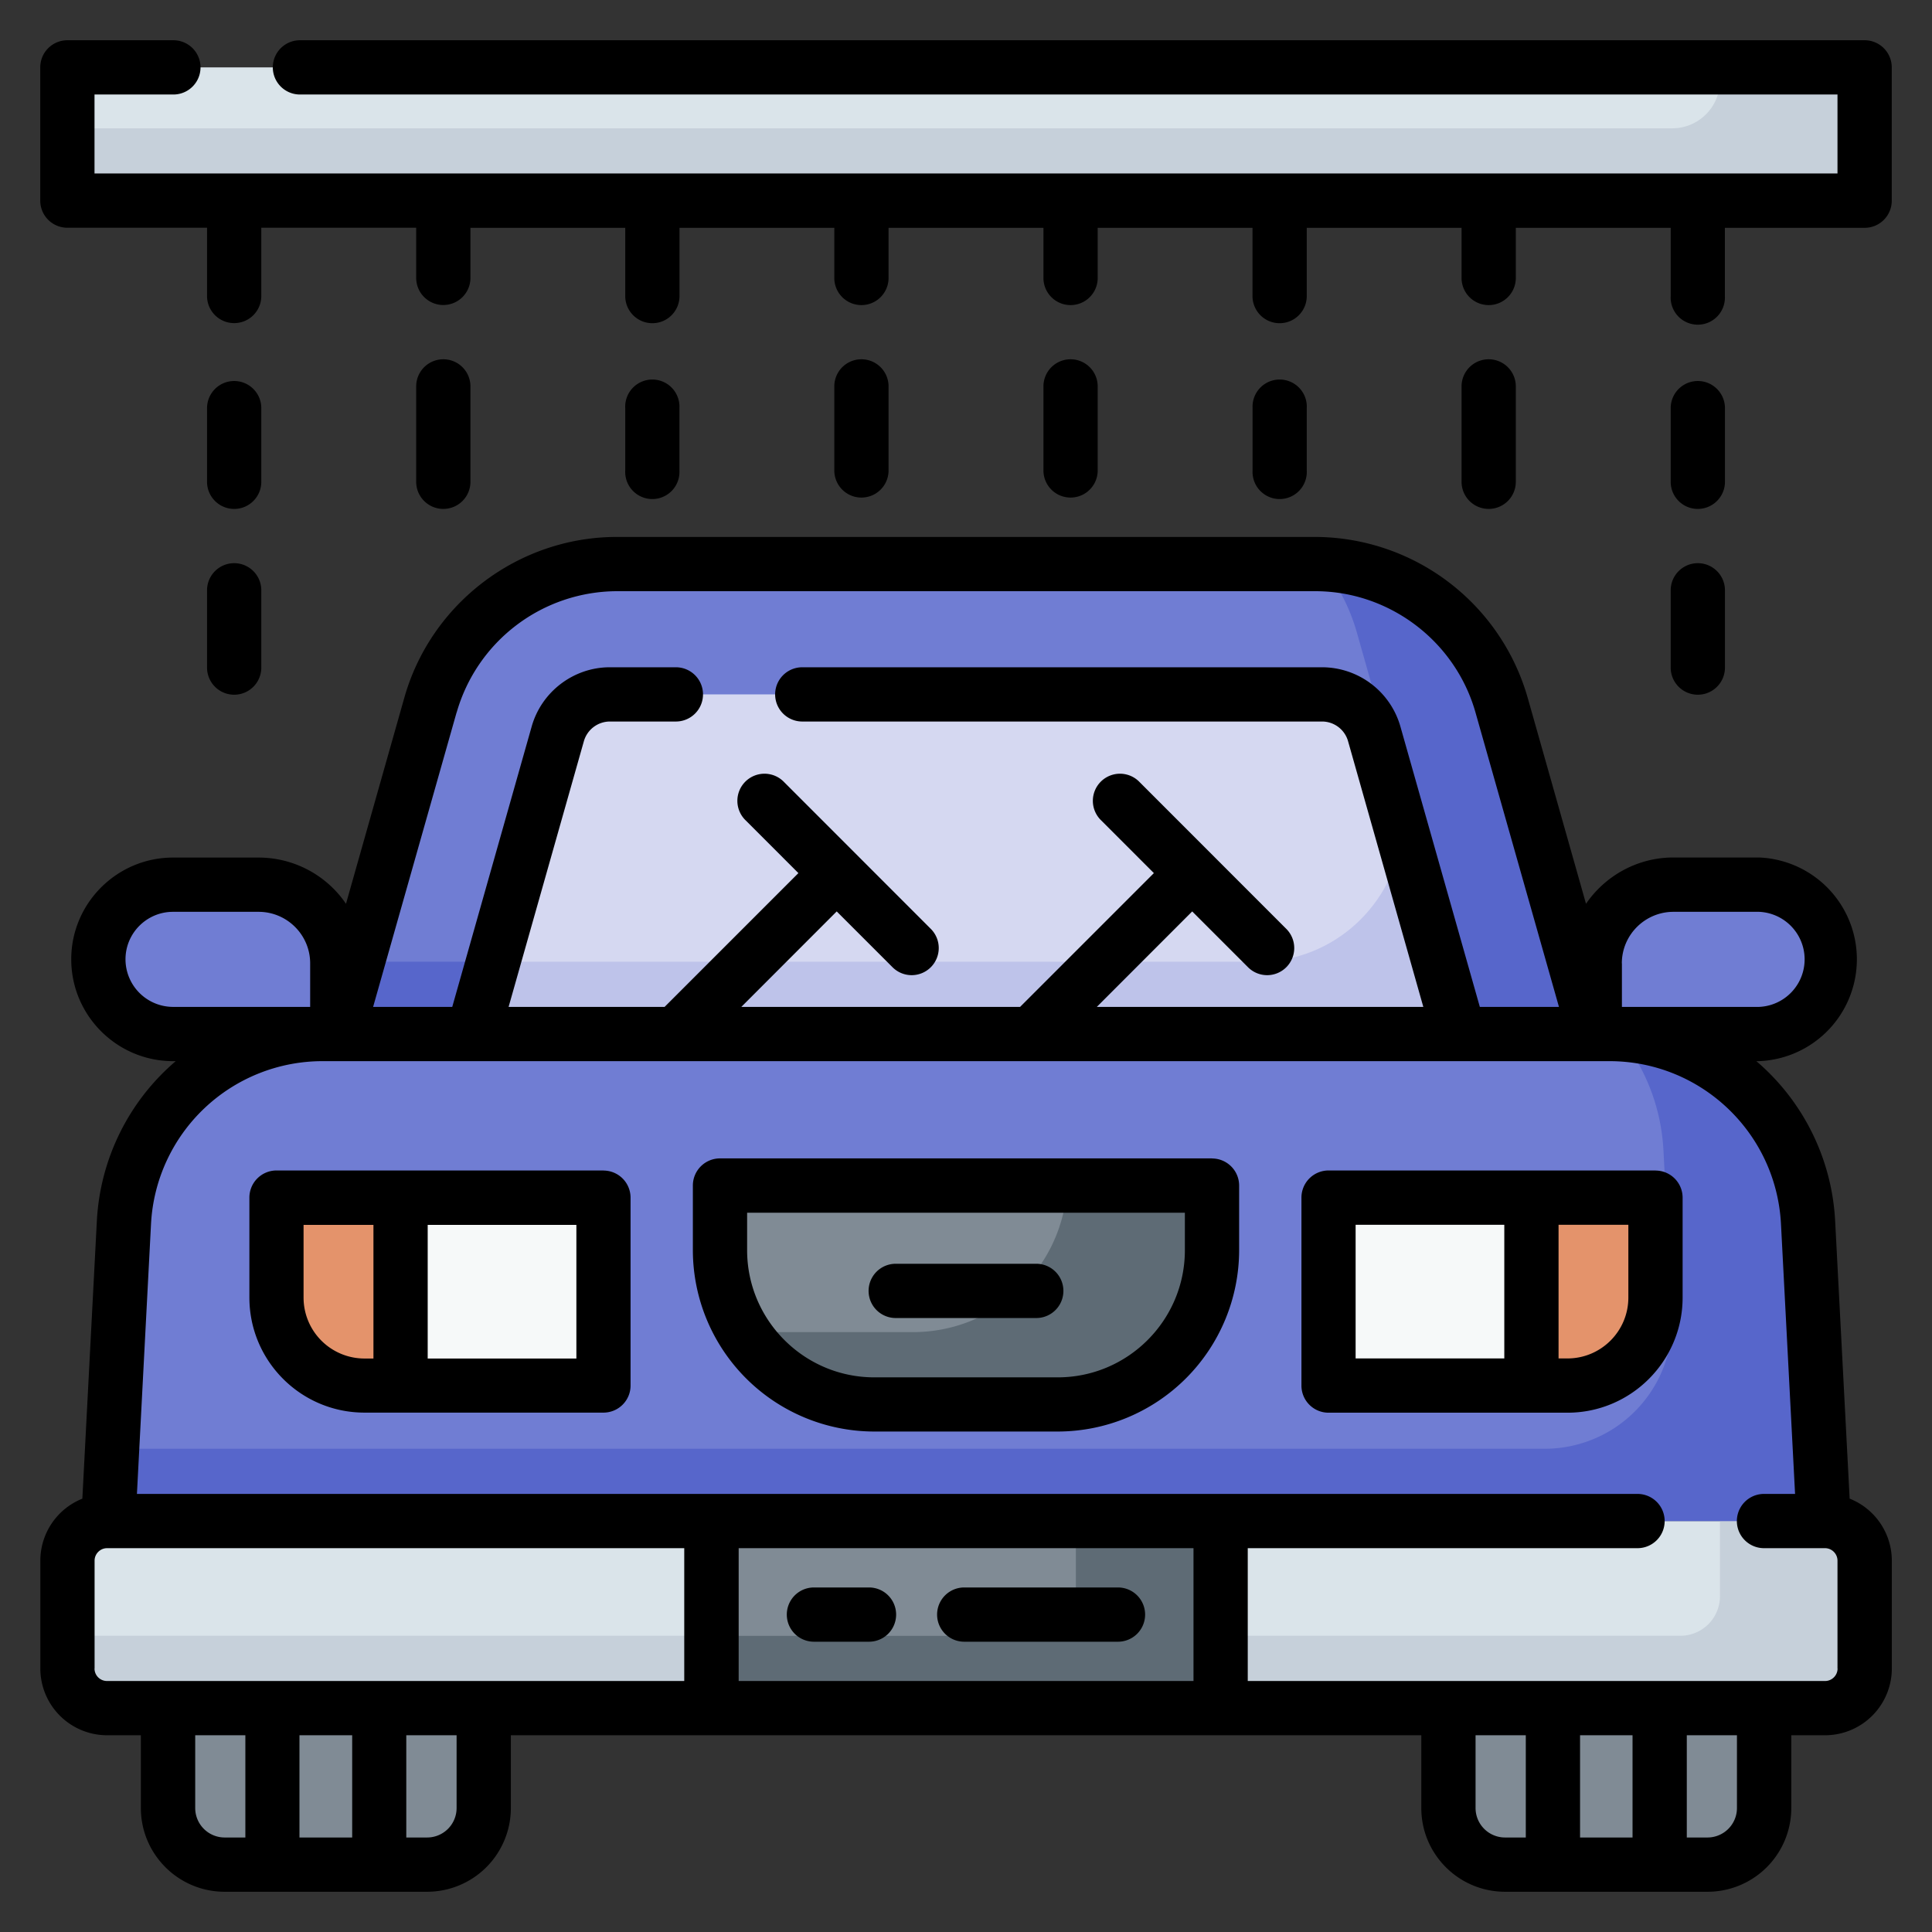 <svg width="24" height="24" fill="none" xmlns="http://www.w3.org/2000/svg">
  <rect width="100%" height="100%" fill="#333333" stroke="none"/>
  <defs/>
  <path d="M19.81 12.845l-1.157-4.087a2.407 2.407 0 00-2.316-1.751H7.664a2.407 2.407 0 00-2.316 1.75l-1.159 4.088h15.622z" fill="#707DD3"/>
  <path d="M18.653 8.758a2.407 2.407 0 00-2.236-1.75c.197.246.349.534.439.851l.508 1.795a1.801 1.801 0 01-1.733 2.293H4.444l-.255.898h15.622l-1.158-4.087z" fill="#5766CB"/>
  <path d="M22.67 21.219H1.33a.492.492 0 01-.492-.492v-1.34c0-.272.22-.492.492-.492H22.67c.272 0 .492.22.492.492v1.34c0 .271-.22.492-.492.492z" fill="#DAE4EA"/>
  <path d="M22.67 18.895h-1.304v.933c0 .272-.22.492-.492.492H.837v.407c0 .271.22.492.492.492H22.67c.272 0 .492-.22.492-.492v-1.34a.492.492 0 00-.492-.492z" fill="#C6D0DA"/>
  <path d="M22.779 11.917a.928.928 0 01-.928.928h-2.04v-.878c0-.54.437-.978.977-.978h1.063c.512 0 .928.416.928.928zM2.148 12.845h2.04v-.878a.978.978 0 00-.977-.978H2.148a.928.928 0 000 1.856z" fill="#707DD3"/>
  <path d="M8.838 18.895h6.324v2.324H8.838v-2.324z" fill="#808B95"/>
  <path d="M13.365 18.895v.966a.46.46 0 01-.459.46H8.838v.898h6.324v-2.324h-1.797z" fill="#5E6B75"/>
  <path d="M5.306 23.163H2.789a.702.702 0 01-.702-.702v-1.242h3.921v1.242a.702.702 0 01-.702.702z" fill="#808B95"/>
  <path d="M18.127 12.845l-1.056-3.73a.673.673 0 00-.648-.489H7.576c-.3 0-.565.2-.647.49l-1.057 3.729h12.255z" fill="#D5D8F1"/>
  <path d="M5.872 12.845h12.255l-.706-2.493c-.1.873-.84 1.595-1.79 1.595H6.127l-.255.898z" fill="#BEC3EA"/>
  <path d="M19.993 12.845H4.007c-1.315 0-2.4 1.03-2.468 2.343l-.193 3.707h21.308l-.193-3.707a2.471 2.471 0 00-2.468-2.343z" fill="#707DD3"/>
  <path d="M22.46 15.188a2.471 2.471 0 00-2.356-2.34c.325.395.531.893.56 1.441l.106 2.042a1.583 1.583 0 01-1.58 1.666H1.392l-.047.898h21.308l-.193-3.707z" fill="#5766CB"/>
  <path d="M3.435 14.878v1.24c0 .604.489 1.094 1.093 1.094h.448v-2.334H3.435z" fill="#E4936B"/>
  <path d="M4.976 14.878h2.52v2.334h-2.52v-2.334z" fill="#F6F9F9"/>
  <path d="M20.566 14.878v1.24c0 .604-.49 1.094-1.093 1.094h-.449v-2.334h1.542z" fill="#E4936B"/>
  <path d="M16.504 14.878h2.52v2.334h-2.52v-2.334z" fill="#F6F9F9"/>
  <path d="M13.14 17.447h-2.28a1.916 1.916 0 01-1.916-1.917v-.803h6.112v.803a1.916 1.916 0 01-1.916 1.917z" fill="#808B95"/>
  <path d="M13.257 14.727a1.916 1.916 0 01-1.914 1.821H9.237c.34.54.94.898 1.624.898h2.279a1.916 1.916 0 001.916-1.916v-.803h-1.8z" fill="#5E6B75"/>
  <path d="M21.211 23.163h-2.517a.702.702 0 01-.702-.702v-1.242h3.921v1.242a.702.702 0 01-.702.702z" fill="#808B95"/>
  <path d="M.837.837h22.326v1.655H.837V.837z" fill="#DAE4EA"/>
  <path d="M21.366.837V1a.593.593 0 01-.593.594H.837v.898h22.326V.837h-1.797z" fill="#C6D0DA"/>
  <path d="M22.977 18.617l-.18-3.447a2.802 2.802 0 00-.979-1.988h.033a1.266 1.266 0 000-2.53h-1.063c-.45 0-.849.229-1.086.575l-.725-2.561a2.755 2.755 0 00-2.64-1.996H7.663c-1.221 0-2.307.82-2.64 1.996l-.725 2.561a1.314 1.314 0 00-1.087-.574H2.15c-.697 0-1.265.567-1.265 1.264 0 .698.568 1.265 1.265 1.265h.033a2.802 2.802 0 00-.98 1.988l-.18 3.447a.83.83 0 00-.522.77v1.34a.83.83 0 00.829.829h.42v.905c0 .573.467 1.039 1.04 1.039h2.517a1.04 1.04 0 001.039-1.04v-.904h11.31v.905c0 .573.466 1.039 1.04 1.039h2.516a1.04 1.04 0 001.04-1.04v-.904h.42a.83.83 0 00.829-.83v-1.339a.83.83 0 00-.523-.77zm-2.83-6.65c0-.353.288-.64.642-.64h1.062a.591.591 0 010 1.181h-1.703v-.54zM5.673 8.85a2.078 2.078 0 011.991-1.506h8.674c.921 0 1.74.62 1.991 1.506l1.037 3.658h-.983l-.987-3.484a1.014 1.014 0 00-.971-.735H9.966a.337.337 0 100 .674h6.457c.15 0 .282.1.323.244l.935 3.301h-4.056l1.185-1.186.693.693a.336.336 0 00.476 0 .337.337 0 000-.476l-1.823-1.824a.337.337 0 10-.477.476l.655.655-1.662 1.662H9.209l1.185-1.186.693.693a.336.336 0 00.476 0 .337.337 0 000-.476L9.74 9.715a.337.337 0 10-.477.476l.655.655-1.662 1.662H6.318l.935-3.3a.337.337 0 01.323-.245h.82a.337.337 0 100-.674h-.82c-.449 0-.848.302-.971.735l-.987 3.484h-.983L5.672 8.85zm-4.114 3.067c0-.326.265-.59.59-.59h1.063c.354 0 .641.287.641.64v.541H2.15a.592.592 0 01-.591-.59zm-.384 8.81v-1.34c0-.085.07-.155.155-.155H8.5v1.65H1.329a.155.155 0 01-.155-.155zm3.2.829v1.27H3.72v-1.27h.652zm-1.95.905v-.905h.623v1.27H2.79a.366.366 0 01-.365-.365zm3.247 0a.366.366 0 01-.365.365h-.26v-1.27h.625v.905zm3.504-1.579v-1.65h5.65v1.65h-5.65zm9.154 1.579v-.905h.624v1.27h-.259a.366.366 0 01-.365-.365zm1.95-.905v1.27h-.652v-1.27h.652zm1.297.905a.366.366 0 01-.365.365h-.258v-1.27h.623v.905zm1.25-1.734c0 .085-.07.155-.155.155h-7.172v-1.65h4.842a.337.337 0 000-.674H1.701l.175-3.353a2.134 2.134 0 012.131-2.023h15.986c1.136 0 2.072.889 2.131 2.023l.175 3.353h-.386a.337.337 0 000 .674h.758c.085 0 .155.07.155.155v1.34z" fill="#000"/>
  <path d="M10.795 19.72h-.684a.337.337 0 100 .674h.684a.337.337 0 000-.674zM13.888 19.72h-1.91a.337.337 0 100 .674h1.91a.337.337 0 000-.674zM7.496 14.54H3.435a.337.337 0 00-.337.338v1.24c0 .79.641 1.43 1.43 1.43h2.968c.186 0 .337-.15.337-.336v-2.334a.337.337 0 00-.337-.337zM3.771 16.12v-.904h.868v1.66h-.111a.757.757 0 01-.757-.756zm3.388.756H5.313v-1.66H7.16v1.66zM20.565 14.54h-4.061a.337.337 0 00-.337.338v2.334c0 .186.15.337.337.337h2.968c.789 0 1.43-.642 1.43-1.43v-1.241a.337.337 0 00-.337-.337zm-3.724.675h1.846v1.66H16.84v-1.66zm3.387.904c0 .417-.339.756-.756.756h-.111v-1.66h.867v.904zM15.056 14.39H8.944a.337.337 0 00-.337.337v.803a2.256 2.256 0 002.254 2.253h2.279a2.256 2.256 0 002.253-2.253v-.803a.337.337 0 00-.337-.336zm-.337 1.14c0 .871-.708 1.58-1.58 1.58h-2.278c-.871 0-1.58-.709-1.58-1.58v-.465h5.438v.465z" fill="#000"/>
  <path d="M11.127 16.373h1.746a.337.337 0 100-.674h-1.746a.337.337 0 100 .674zM23.163.5H3.726a.337.337 0 100 .674h19.1v.981H1.174v-.981h.98a.337.337 0 100-.674H.837A.337.337 0 00.5.837v1.655c0 .186.15.337.337.337h1.735v.848a.337.337 0 10.674 0v-.848H5.17v.623a.337.337 0 10.674 0V2.83h1.923v.848a.337.337 0 10.674 0v-.848h1.923v.623a.337.337 0 10.674 0V2.83h1.924v.623a.337.337 0 00.674 0V2.83h1.923v.848a.337.337 0 10.674 0v-.848h1.923v.623a.337.337 0 10.674 0V2.83h1.924v.848a.337.337 0 10.673 0v-.848h1.736c.186 0 .337-.15.337-.337V.837A.337.337 0 0023.163.5zM2.91 6.322c.185 0 .336-.151.336-.337V5.07a.337.337 0 10-.674 0v.915c0 .186.151.337.337.337zM2.572 8.293a.337.337 0 10.674 0v-.96a.337.337 0 10-.674 0v.96zM5.844 5.985V4.8a.337.337 0 10-.674 0v1.185a.337.337 0 10.674 0zM8.44 5.844V5.07a.337.337 0 10-.673 0v.774a.337.337 0 10.673 0zM11.038 5.844V4.8a.337.337 0 10-.674 0v1.044a.337.337 0 10.674 0zM13.636 5.844V4.8a.337.337 0 10-.674 0v1.044a.337.337 0 10.674 0zM16.233 5.844V5.07a.337.337 0 10-.673 0v.774a.337.337 0 10.673 0zM18.83 5.985V4.8a.337.337 0 10-.674 0v1.185a.337.337 0 00.674 0zM21.09 6.322c.187 0 .338-.151.338-.337V5.07a.337.337 0 10-.674 0v.915c0 .186.15.337.337.337zM20.754 8.293a.337.337 0 10.674 0v-.96a.337.337 0 10-.674 0v.96z" fill="#000"/>
</svg>
